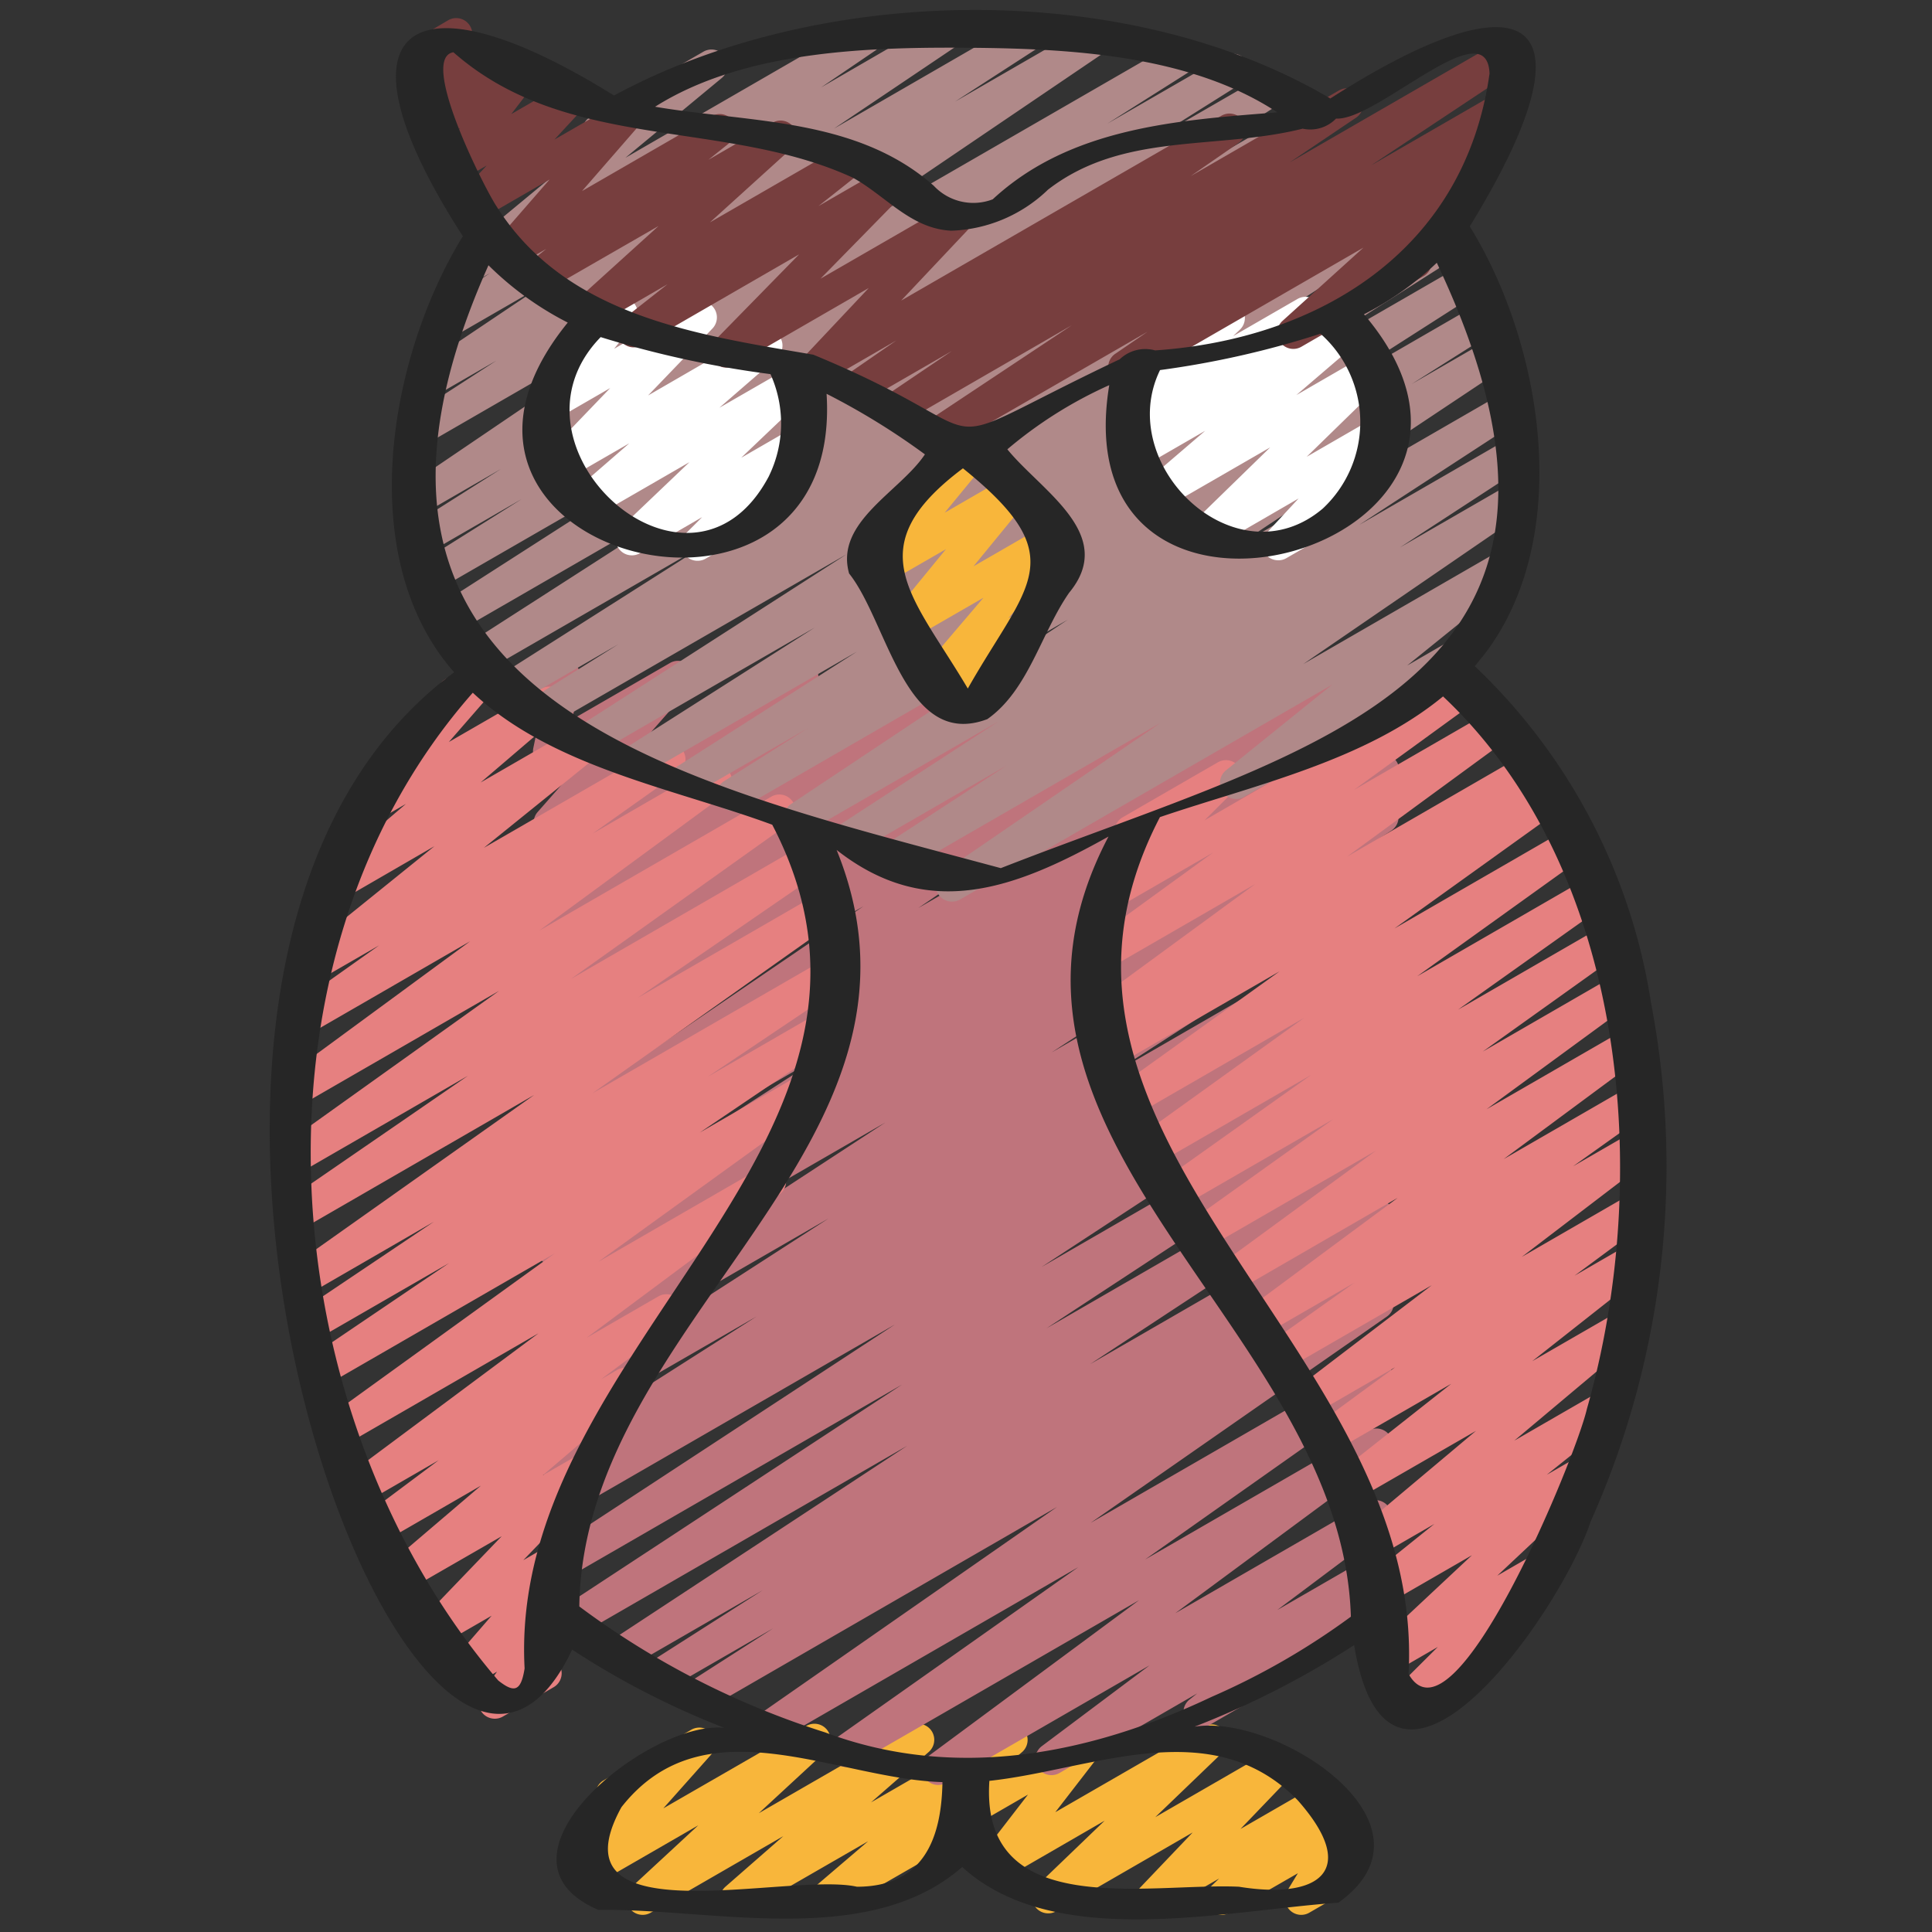 <svg id="Icons" height="300" viewBox="0 0 60 60" width="300" xmlns="http://www.w3.org/2000/svg" version="1.1" xmlns:xlink="http://www.w3.org/1999/xlink" xmlns:svgjs="http://svgjs.dev/svgjs"><rect x="0" y="0" width="60" height="60" fill="#333333" stroke="none"/><g width="100%" height="100%" transform="matrix(1,0,0,1,0,0)"><path d="m37.928 59.47a.5.5 0 0 1 -.348-.86l.281-.271-1.842 1.061a.5.5 0 0 1 -.613-.777l1.633-1.714-4.228 2.441a.5.5 0 0 1 -.6-.793l2.095-2.014-3.236 1.871a.5.5 0 0 1 -.645-.738l1.5-1.943-1.631.942a.5.5 0 1 1 -.5-.865l3.835-2.21a.5.5 0 0 1 .645.738l-1.5 1.941 4.6-2.653a.5.5 0 0 1 .6.793l-2.095 2.014 3.675-2.121a.5.5 0 0 1 .612.777l-1.641 1.711 2.365-1.364a.5.5 0 0 1 .6.792l-.281.271.283-.163a.5.5 0 0 1 .678.691l-.378.624a.5.5 0 0 1 .285.932l-1.417.818a.5.5 0 0 1 -.678-.691l.325-.535-2.129 1.225a.49.49 0 0 1 -.25.07z" fill="#f8b63b" fill-opacity="1" data-original-color="#f8b63bff" stroke="none" stroke-opacity="1"/><path d="m25.636 59.47a.5.5 0 0 1 -.325-.88l1.649-1.409-3.849 2.219a.5.5 0 0 1 -.656-.141.5.5 0 0 1 .077-.668l1.794-1.568-4.117 2.377a.5.5 0 0 1 -.59-.8l2.065-1.912-3.263 1.883a.5.5 0 0 1 -.624-.764l1.49-1.675-.057.032a.5.5 0 0 1 -.5-.865l2.739-1.581a.5.5 0 0 1 .624.764l-1.493 1.678 4.442-2.56a.5.5 0 0 1 .59.8l-2.066 1.91 4.7-2.712a.5.5 0 0 1 .579.809l-1.793 1.567 4.115-2.374a.5.5 0 0 1 .575.812l-1.856 1.588a.513.513 0 0 1 .469.249.5.5 0 0 1 -.182.683l-4.287 2.468a.493.493 0 0 1 -.25.07z" fill="#f8b63b" fill-opacity="1" data-original-color="#f8b63bff" stroke="none" stroke-opacity="1"/><path d="m29.137 55.434a.5.5 0 0 1 -.3-.9l6.537-4.838-8.835 5.1a.5.5 0 0 1 -.539-.843l7.489-5.285-9.324 5.383a.5.5 0 0 1 -.536-.843l9.198-6.408-10.943 6.321a.5.5 0 0 1 -.52-.853l2.65-1.7-3.367 1.944a.5.5 0 0 1 -.519-.855l3.555-2.269-4.236 2.445a.5.5 0 0 1 -.524-.851l9.251-6.082-10.26 5.923a.5.5 0 0 1 -.524-.85l10.623-6.973-10.495 6.06a.5.5 0 0 1 -.525-.851l10.8-7.076-10.293 5.941a.5.5 0 0 1 -.515-.856l.628-.392-.123.07a.5.5 0 0 1 -.518-.854l6.528-4.161-6.021 3.475a.5.5 0 0 1 -.522-.852l8.773-5.663-8.266 4.771a.5.5 0 0 1 -.524-.851l10.554-6.9-10.047 5.8a.5.5 0 0 1 -.517-.855l5.207-3.3-4.7 2.714a.5.5 0 0 1 -.522-.853l9.066-5.859-8.559 4.94a.5.5 0 0 1 -.522-.848l7.92-5.114-7.42 4.282a.5.5 0 0 1 -.531-.846l9.944-6.776-9.431 5.445a.5.5 0 0 1 -.531-.847l6.52-4.425-6 3.467a.5.5 0 0 1 -.523-.851l.443-.289a.5.5 0 0 1 -.468-.875l3.824-2.686-3.3 1.9a.5.5 0 0 1 -.534-.844l.732-.505-.209.12a.5.5 0 0 1 -.563-.823l2.791-2.246-2.243 1.294a.5.5 0 0 1 -.625-.762l1.975-2.243-1.369.79a.5.5 0 0 1 -.739-.536l.3-1.448a.49.49 0 0 1 -.261-.22.5.5 0 0 1 .182-.682l.5-.288a.5.5 0 0 1 .74.535l-.253 1.215 3.039-1.754a.5.5 0 0 1 .625.762l-1.976 2.25 5.211-3.009a.5.5 0 0 1 .563.822l-2.8 2.249 5.328-3.074a.5.5 0 0 1 .534.844l-.729.5 2.339-1.35a.5.5 0 0 1 .537.842l-3.823 2.684 6.114-3.529a.5.5 0 0 1 .524.852l-.352.228 1.877-1.083a.5.5 0 0 1 .531.847l-6.513 4.423 9.134-5.274a.5.5 0 0 1 .531.846l-9.947 6.782 13.213-7.628a.5.5 0 0 1 .522.853l-7.913 5.104 8.369-4.829a.5.5 0 0 1 .521.853l-9.07 5.863 8.532-4.926a.5.5 0 0 1 .518.856l-5.21 3.3 4.682-2.7a.5.5 0 0 1 .523.852l-10.546 6.886 10-5.774a.5.5 0 0 1 .522.853l-8.787 5.673 8.249-4.762a.5.5 0 0 1 .518.854l-6.5 4.148 5.971-3.447a.5.5 0 0 1 .515.856l-.635.395.108-.061a.5.5 0 0 1 .525.851l-10.8 7.079 10.255-5.923a.5.5 0 0 1 .524.85l-10.624 6.976 10.079-5.819a.5.5 0 0 1 .525.85l-9.248 6.081 8.705-5.025a.5.5 0 0 1 .519.854l-3.554 2.269 3.022-1.744a.5.5 0 0 1 .519.853l-2.643 1.692 2.111-1.219a.5.5 0 0 1 .536.843l-9.2 6.407 8.642-4.988a.5.5 0 0 1 .538.84l-7.489 5.286 6.93-4a.5.5 0 0 1 .548.835l-6.54 4.833 5.967-3.445a.5.5 0 0 1 .55.833l-3.35 2.512 2.787-1.608a.5.5 0 0 1 .562.823l-.407.324a.5.5 0 0 1 .334.926l-5.443 3.142a.5.5 0 0 1 -.562-.823l.242-.193-4.28 2.473a.5.5 0 0 1 -.549-.833l3.349-2.511-6.315 3.646a.493.493 0 0 1 -.248.068z" fill="#bf747c" fill-opacity="1" data-original-color="#663238ff" stroke="none" stroke-opacity="1"/><path d="m15.364 53.376a.5.5 0 0 1 -.407-.79l.479-.671-.778.448a.5.5 0 0 1 -.628-.759l1.237-1.426-1.571.906a.5.5 0 0 1 -.61-.779l2.494-2.595-2.953 1.7a.5.5 0 0 1 -.574-.813l2.883-2.459-3.1 1.79a.5.5 0 0 1 -.549-.833l2.334-1.745-2.344 1.353a.5.5 0 0 1 -.548-.834l5.994-4.462-6.116 3.53a.5.5 0 0 1 -.543-.837l7.163-5.175-7.168 4.137a.5.5 0 0 1 -.531-.846l4.417-2.989-4.2 2.423a.5.5 0 0 1 -.529-.847l4.257-2.86-3.958 2.29a.5.5 0 0 1 -.539-.84l7.612-5.387-7.26 4.194a.5.5 0 0 1 -.533-.844l5.736-3.946-5.247 3.03a.5.5 0 0 1 -.541-.84l6.757-4.829-6.13 3.539a.5.5 0 0 1 -.546-.836l5.776-4.242-4.966 2.868a.5.5 0 0 1 -.539-.841l2.679-1.9-1.805 1.041a.5.5 0 0 1 -.565-.821l4.088-3.3-2.765 1.6a.5.5 0 0 1 -.576-.813l2.455-2.1-.768.443a.5.5 0 0 1 -.627-.762l2.479-2.841c-.008-.014-.018-.028-.026-.042a.5.5 0 0 1 .183-.683l1.034-.6a.5.5 0 0 1 .627.762l-1.568 1.8 2.867-1.654a.5.5 0 0 1 .575.812l-2.455 2.1 3.624-2.092a.5.5 0 0 1 .564.821l-4.088 3.3 5.518-3.184a.5.5 0 0 1 .539.84l-2.677 1.9 3.576-2.065a.5.5 0 0 1 .546.836l-5.779 4.243 7.2-4.157a.5.5 0 0 1 .541.84l-6.755 4.817 7.273-4.2a.5.5 0 0 1 .533.845l-5.73 3.94 5.662-3.268a.5.5 0 0 1 .539.841l-7.613 5.394 7.313-4.222a.5.5 0 0 1 .529.848l-4.258 2.86 3.636-2.1a.5.5 0 0 1 .531.847l-4.414 2.985 3.466-2a.5.5 0 0 1 .543.838l-7.164 5.177 5.08-2.933a.5.5 0 0 1 .549.834l-5.993 4.461 2.233-1.289a.5.5 0 0 1 .549.833l-2.333 1.744.5-.291a.5.5 0 0 1 .574.813l-2.885 2.46 1.279-.737a.5.5 0 0 1 .61.779l-2.493 2.594 1.094-.631a.5.5 0 0 1 .628.76l-1.237 1.426.193-.111a.5.5 0 0 1 .657.723l-.6.847a.5.5 0 0 1 .208.93l-1.576.911a.5.5 0 0 1 -.255.068z" fill="#e68080" fill-opacity="1" data-original-color="#914d4dff" stroke="none" stroke-opacity="1"/><path d="m43.673 53.336a.5.5 0 0 1 -.4-.2.5.5 0 0 1 .044-.659l1.335-1.329-1.406.812a.5.5 0 0 1 -.592-.8l3.057-2.86-2.794 1.612a.5.5 0 0 1 -.563-.822l2.19-1.762-1.944 1.124a.5.5 0 0 1 -.572-.815l3.809-3.2-3.754 2.163a.5.5 0 0 1 -.56-.826l3.547-2.8-3.54 2.043a.5.5 0 0 1 -.546-.835l2.339-1.718-2.309 1.336a.5.5 0 0 1 -.554-.83l4.005-3.056-4.186 2.416a.5.5 0 0 1 -.54-.84l2.324-1.655-2.434 1.405a.5.5 0 0 1 -.548-.834l4.326-3.206-4.707 2.722a.5.5 0 0 1 -.546-.836l4.572-3.348-5.094 2.941a.5.5 0 0 1 -.541-.84l4.309-3.079-4.764 2.75a.5.5 0 0 1 -.54-.84l4.619-3.285-4.932 2.846a.5.5 0 0 1 -.542-.838l5.259-3.782-5.443 3.143a.5.5 0 0 1 -.542-.839l5.222-3.748-5.18 2.991a.5.5 0 0 1 -.528-.848l.5-.334-.17.1a.5.5 0 0 1 -.545-.836l5.165-3.783-4.675 2.7a.5.5 0 0 1 -.544-.837l3.907-2.839-3.066 1.769a.5.5 0 0 1 -.6-.787l1.153-1.149a.517.517 0 0 1 -.471-.249.5.5 0 0 1 .182-.683l2.965-1.712a.5.5 0 0 1 .6.787l-1.02 1.017 8.008-4.623a.5.5 0 0 1 .544.837l-3.911 2.842 4.4-2.54a.5.5 0 0 1 .545.836l-5.156 3.774 5.617-3.244a.5.5 0 0 1 .527.849l-.491.327.5-.289a.5.5 0 0 1 .542.839l-5.229 3.753 5.428-3.134a.5.5 0 0 1 .542.839l-5.264 3.779 5.34-3.083a.5.5 0 0 1 .541.84l-4.612 3.28 4.546-2.625a.5.5 0 0 1 .541.84l-4.318 3.086 4.139-2.39a.5.5 0 0 1 .546.836l-4.568 3.345 4.305-2.484a.5.5 0 0 1 .547.834l-4.322 3.2 3.95-2.28a.5.5 0 0 1 .54.839l-2.334 1.663 1.854-1.07a.5.5 0 0 1 .554.83l-4 3.054 3.428-1.979a.5.5 0 0 1 .546.835l-2.335 1.727 1.669-.964a.5.5 0 0 1 .56.826l-3.543 2.793 2.682-1.547a.5.5 0 0 1 .571.815l-3.81 3.2 2.64-1.523a.5.5 0 0 1 .564.822l-2.196 1.761.924-.533a.5.5 0 0 1 .592.8l-3.053 2.867.973-.562a.5.5 0 0 1 .6.787l-1.956 1.948a.49.49 0 0 1 .207.2.5.5 0 0 1 -.182.682l-2.22 1.283a.5.5 0 0 1 -.249.064z" fill="#e68080" fill-opacity="1" data-original-color="#914d4dff" stroke="none" stroke-opacity="1"/><path d="m29.562 28a.5.5 0 0 1 -.284-.912l6.764-4.639-8.008 4.623a.5.5 0 0 1 -.523-.851l3.748-2.445-4.605 2.658a.5.5 0 0 1 -.523-.851l4.874-3.176-5.919 3.417a.5.5 0 0 1 -.527-.849l8.6-5.729-10.159 5.872a.5.5 0 0 1 -.518-.855l2.587-1.637-3.507 2.024a.5.5 0 0 1 -.52-.853l5.574-3.562-6.673 3.853a.5.5 0 0 1 -.518-.855l5.875-3.742-6.887 3.976a.5.5 0 0 1 -.521-.854l8.4-5.4-9.412 5.432a.5.5 0 0 1 -.516-.857l2.836-1.778-3.3 1.91a.5.5 0 0 1 -.519-.855l6.8-4.322-7.246 4.183a.5.5 0 0 1 -.521-.854l8.67-5.574-8.947 5.165a.5.5 0 0 1 -.521-.853l7.769-4.985-7.761 4.475a.5.5 0 0 1 -.517-.856l3.093-1.944-2.806 1.62a.5.5 0 0 1 -.518-.855l2.68-1.7-2.262 1.306a.5.5 0 0 1 -.674-.167.5.5 0 0 1 .144-.68l9.506-6.447-8.9 5.139a.5.5 0 0 1 -.522-.853l2.566-1.663-1.829 1.056a.5.5 0 0 1 -.528-.848l3.789-2.544-2.8 1.616a.5.5 0 0 1 -.53-.846l1.7-1.152-.459.265a.5.5 0 0 1 -.568-.818l4.142-3.429a.5.5 0 0 1 0-.866l3.514-2.029a.5.5 0 0 1 .568.819l-2.99 2.476 7.24-4.182a.5.5 0 0 1 .53.846l-1.693 1.151 3.653-2.115a.5.5 0 0 1 .529.848l-3.782 2.546 5.8-3.35a.5.5 0 0 1 .523.852l-2.563 1.66 4.073-2.351a.5.5 0 0 1 .531.846l-9.511 6.449 11.8-6.81a.5.5 0 0 1 .517.855l-2.682 1.696 3.642-2.1a.5.5 0 0 1 .517.856l-3.092 1.945 3.882-2.242a.5.5 0 0 1 .52.853l-7.776 4.99 8.591-4.959a.5.5 0 0 1 .52.853l-8.663 5.57 9.305-5.372a.5.5 0 0 1 .519.855l-6.793 4.322 7.322-4.226a.5.5 0 0 1 .515.856l-2.835 1.774 3.192-1.841a.5.5 0 0 1 .52.853l-8.4 5.4 8.933-5.157a.5.5 0 0 1 .518.855l-5.888 3.748 5.97-3.447a.5.5 0 0 1 .52.854l-5.567 3.562 5.536-3.2a.5.5 0 0 1 .517.856l-2.578 1.631 2.393-1.381a.5.5 0 0 1 .527.848l-8.609 5.733 8.416-4.859a.5.5 0 0 1 .523.852l-4.874 3.177 4.486-2.59a.5.5 0 0 1 .524.851l-3.741 2.439 3.224-1.86a.5.5 0 0 1 .533.844l-6.763 4.639 5.964-3.443a.5.5 0 0 1 .564.822l-3.3 2.666 1.624-.938a.5.5 0 0 1 .5.866l-7.193 4.153a.5.5 0 0 1 -.564-.821l3.305-2.667-11.562 6.676a.51.51 0 0 1 -.25.063z" fill="#b08989" fill-opacity="1" data-original-color="#874949ff" stroke="none" stroke-opacity="1"/><path d="m29.77 22.427a.5.5 0 0 1 -.382-.823l.228-.271-.313.181a.5.5 0 0 1 -.631-.757l1.87-2.194-2.18 1.258a.5.5 0 0 1 -.636-.749l1.652-2.018-1.934 1.116a.5.5 0 0 1 -.635-.751l1.791-2.174a.491.491 0 0 1 -.147-.16.5.5 0 0 1 .183-.683l1.334-.77a.5.5 0 0 1 .635.751l-1.268 1.54 1.913-1.105a.5.5 0 0 1 .637.749l-1.654 2.02 2.323-1.34a.5.5 0 0 1 .631.757l-1.871 2.196.276-.158a.5.5 0 0 1 .632.755l-1.024 1.211a.455.455 0 0 1 .046.066.5.5 0 0 1 -.183.683l-1.042.6a.5.5 0 0 1 -.251.07z" fill="#f8b63b" fill-opacity="1" data-original-color="#f8b63bff" stroke="none" stroke-opacity="1"/><path d="m39.694 17.4a.5.5 0 0 1 -.366-.84l1-1.079-2.708 1.568a.5.5 0 0 1 -.6-.791l2.426-2.364-3.358 1.938a.5.5 0 0 1 -.575-.812l1.916-1.642-1.993 1.15a.5.5 0 0 1 -.567-.819l.578-.473-.162.093a.5.5 0 0 1 -.6-.792l.562-.537a.494.494 0 0 1 -.344-.242.5.5 0 0 1 .183-.683l2.82-1.629a.5.5 0 0 1 .6.792l-.21.2 2-1.154a.5.5 0 0 1 .566.82l-.581.475 1.319-.765a.5.5 0 0 1 .575.813l-1.916 1.642 2.145-1.239a.5.5 0 0 1 .6.791l-2.424 2.365 2.12-1.224a.5.5 0 0 1 .616.772l-1.211 1.306a.5.5 0 0 1 .205.931l-2.366 1.366a.489.489 0 0 1 -.25.063z" fill="#ffffff" fill-opacity="1" data-original-color="#ffffffff" stroke="none" stroke-opacity="1"/><path d="m21.658 17.415a.5.5 0 0 1 -.352-.855l.5-.5-1.916 1.11a.5.5 0 0 1 -.595-.8l2.116-2.017-3.078 1.777a.5.5 0 0 1 -.578-.811l1.79-1.553-1.983 1.144a.5.5 0 0 1 -.611-.779l2-2.08-1.646.95a.5.5 0 0 1 -.642-.743l.993-1.255a.5.5 0 0 1 -.032-.883l1.433-.82a.5.5 0 0 1 .641.743l-.625.789 2.443-1.409a.5.5 0 0 1 .61.779l-2 2.08 3.426-1.982a.5.5 0 0 1 .578.81l-1.789 1.553 2.193-1.263a.5.5 0 0 1 .6.8l-2.115 2.016 1.638-.945a.5.5 0 0 1 .6.788l-1.02 1.009a.5.5 0 0 1 .071.9l-2.4 1.385a.489.489 0 0 1 -.25.062z" fill="#ffffff" fill-opacity="1" data-original-color="#ffffffff" stroke="none" stroke-opacity="1"/><path d="m28.946 14.085a.5.5 0 0 1 -.276-.917l4.617-3.068-5.237 3.027a.5.5 0 0 1 -.529-.848l2.041-1.379-2.69 1.553a.5.5 0 0 1 -.534-.844l1.5-1.036-2.3 1.329a.5.5 0 0 1 -.613-.775l2.055-2.183-4.168 2.407a.5.5 0 0 1 -.607-.783l2.612-2.668-4.882 2.819a.5.5 0 0 1 -.56-.826l1.355-1.065-2.23 1.29a.5.5 0 0 1 -.586-.8l2.539-2.3-3.584 2.063a.5.5 0 0 1 -.563-.822l.66-.53-.972.56a.5.5 0 0 1 -.628-.761l1.7-1.951-2.2 1.271a.5.5 0 0 1 -.617-.773l.866-.935-.9.518a.5.5 0 0 1 -.647-.736l.721-.943-.584.336a.5.5 0 0 1 -.628-.1.5.5 0 0 1 -.015-.637l.2-.252a.5.5 0 0 1 -.515-.739l.228-.4a.5.5 0 0 1 -.139-.92l1.082-.638a.5.5 0 0 1 .686.678l-.1.174.424-.244a.5.5 0 0 1 .643.742l-.143.183.519-.3a.5.5 0 0 1 .653.738l-.722.943 1.587-.915a.5.5 0 0 1 .617.772l-.864.935 1.927-1.112a.5.5 0 0 1 .628.76l-1.698 1.951 4.025-2.325a.5.5 0 0 1 .563.823l-.663.531 2-1.157a.5.5 0 0 1 .586.8l-2.538 2.3 4.161-2.4a.5.5 0 0 1 .559.825l-1.349 1.069 2.067-1.193a.5.5 0 0 1 .608.782l-2.613 2.666 3.954-2.282a.5.5 0 0 1 .613.775l-2.062 2.187 9.951-5.744a.5.5 0 0 1 .534.844l-1.495 1.035 4.593-2.653a.5.5 0 0 1 .53.848l-2.047 1.379 6.612-3.817a.5.5 0 0 1 .526.849l-4.609 3.06 3.88-2.24a.5.5 0 0 1 .532.845l-1.039.711a.5.5 0 0 1 .567.814l-2.639 2.382a.5.5 0 0 1 .512.245.5.5 0 0 1 -.183.682l-3.807 2.2a.5.5 0 0 1 -.585-.8l2.524-2.285-7.194 4.153a.5.5 0 0 1 -.532-.843l1.024-.7-6.441 3.718a.5.5 0 0 1 -.254.067z" fill="#773e3e" fill-opacity="1" data-original-color="#773e3eff" stroke="none" stroke-opacity="1"/><path d="m51.276 31.152a18.236 18.236 0 0 0 -5.476-10.464c3.163-3.615 2.185-9.87-.155-13.657 4.045-6.585 1.839-7.924-4.331-3.972-6.314-3.734-15.844-3.568-22.245-.092-6.278-3.915-8.969-2.267-4.695 4.369-2.294 3.732-3.409 9.975-.271 13.542-12.639 9.358-1.103 40.459 3.665 30.353a25.544 25.544 0 0 0 4.729 2.43c-2.32-.256-7.669 4.049-3.914 5.652 3.59-.046 8.378 1.214 11.3-1.331 2.864 2.608 8.1 1.358 11.684 1.107 3.393-2.431-1.9-5.872-4.467-5.466a27.407 27.407 0 0 0 4.954-2.533c1.076 6.582 6.39-.975 7.342-3.829a27.025 27.025 0 0 0 1.88-16.109zm-21.12-29.668c3.079.026 6.818.227 9.512 2.006-3.091.241-6.434.47-8.838 2.7a1.683 1.683 0 0 1 -1.83-.42c-2.4-2.121-5.72-1.957-8.656-2.455 2.785-1.759 6.698-1.857 9.812-1.831zm-16.075.139c3.539 3.113 8.4 2.046 12.414 3.9 1.034.577 1.791 1.577 3.045 1.642a4.542 4.542 0 0 0 3.008-1.276c2.322-1.8 5.23-1.22 7.908-1.893a1.112 1.112 0 0 0 1.037-.314c1.258.081 4.683-3.394 4.766-1.4-.771 5.52-5.321 8.254-10.384 8.6a1.147 1.147 0 0 0 -1.1.275c-6.556 3.113-3.136 2.49-9.518-.142-3.581-.615-7.681-1.185-9.835-4.605-.344-.504-2.438-4.61-1.341-4.787zm27 14.17c-2.7 2.287-6.493-1.345-5.055-4.3a28.527 28.527 0 0 0 4.983-1.129 3.672 3.672 0 0 1 .072 5.429zm-11.025 5.59c-1.7-2.878-3.463-4.358-.151-6.839 3.464 2.789 1.995 3.583.151 6.839zm-6.174-6.6c-2.434 4.623-8.55-.9-5.228-4.314a31.438 31.438 0 0 0 5.274 1.15 3.726 3.726 0 0 1 -.046 3.162zm-8.712-6.545a9.835 9.835 0 0 0 2.462 1.78c-5.883 7.23 8.592 10.961 8.038 2.212a21.937 21.937 0 0 1 3.054 1.881c-.777 1.164-2.806 2.1-2.354 3.7 1.2 1.5 1.746 5.485 4.293 4.522 1.277-.9 1.665-2.665 2.539-3.924 1.5-1.81-.86-3.156-1.918-4.455a13.244 13.244 0 0 1 3.165-1.993c-1.553 9.408 14.1 5.078 7.911-2.2a9.7 9.7 0 0 0 2.261-1.6c6.194 13.1-3.823 15-13.54 18.8-10.108-2.724-21.951-5.194-15.911-18.723zm1.122 43.577c-.114.725-.326.763-.819.374-7.037-8.217-8.165-22.308-.79-30.676 2.479 2.321 6.232 2.969 9.3 4.1 5.159 9.892-8.228 16.219-7.691 26.202zm10.32 6.779c-2.1-.471-9.563 1.626-7.314-2.469 2.578-3.286 6.657-.875 9.971-.78-.031 1.786-.608 3.249-2.657 3.249zm13.688-2.687c1.949 2.2.654 3.09-1.823 2.687-2.82-.129-8.048 1.085-7.751-3.288 3.174-.34 6.895-2.144 9.574.601zm-2.678-3.207c-3.771 1.79-7.962 2.615-12 1.1a25.7 25.7 0 0 1 -7.631-3.91c.125-8.938 11.72-14.3 7.991-23.494 2.862 2.249 5.587 1.18 8.444-.416-4.936 9.378 7.248 15.193 7.527 24.227a22.373 22.373 0 0 1 -4.331 2.493zm11.66-8.944c-.328 1.464-4.128 10.722-5.538 8.23.556-10.161-12.956-16.551-7.721-26.61 2.948-1 6.352-1.741 8.792-3.748 5.741 5.404 6.52 14.945 4.467 22.129z" fill="#262626" fill-opacity="1" data-original-color="#262626ff" stroke="none" stroke-opacity="1"/></g></svg>